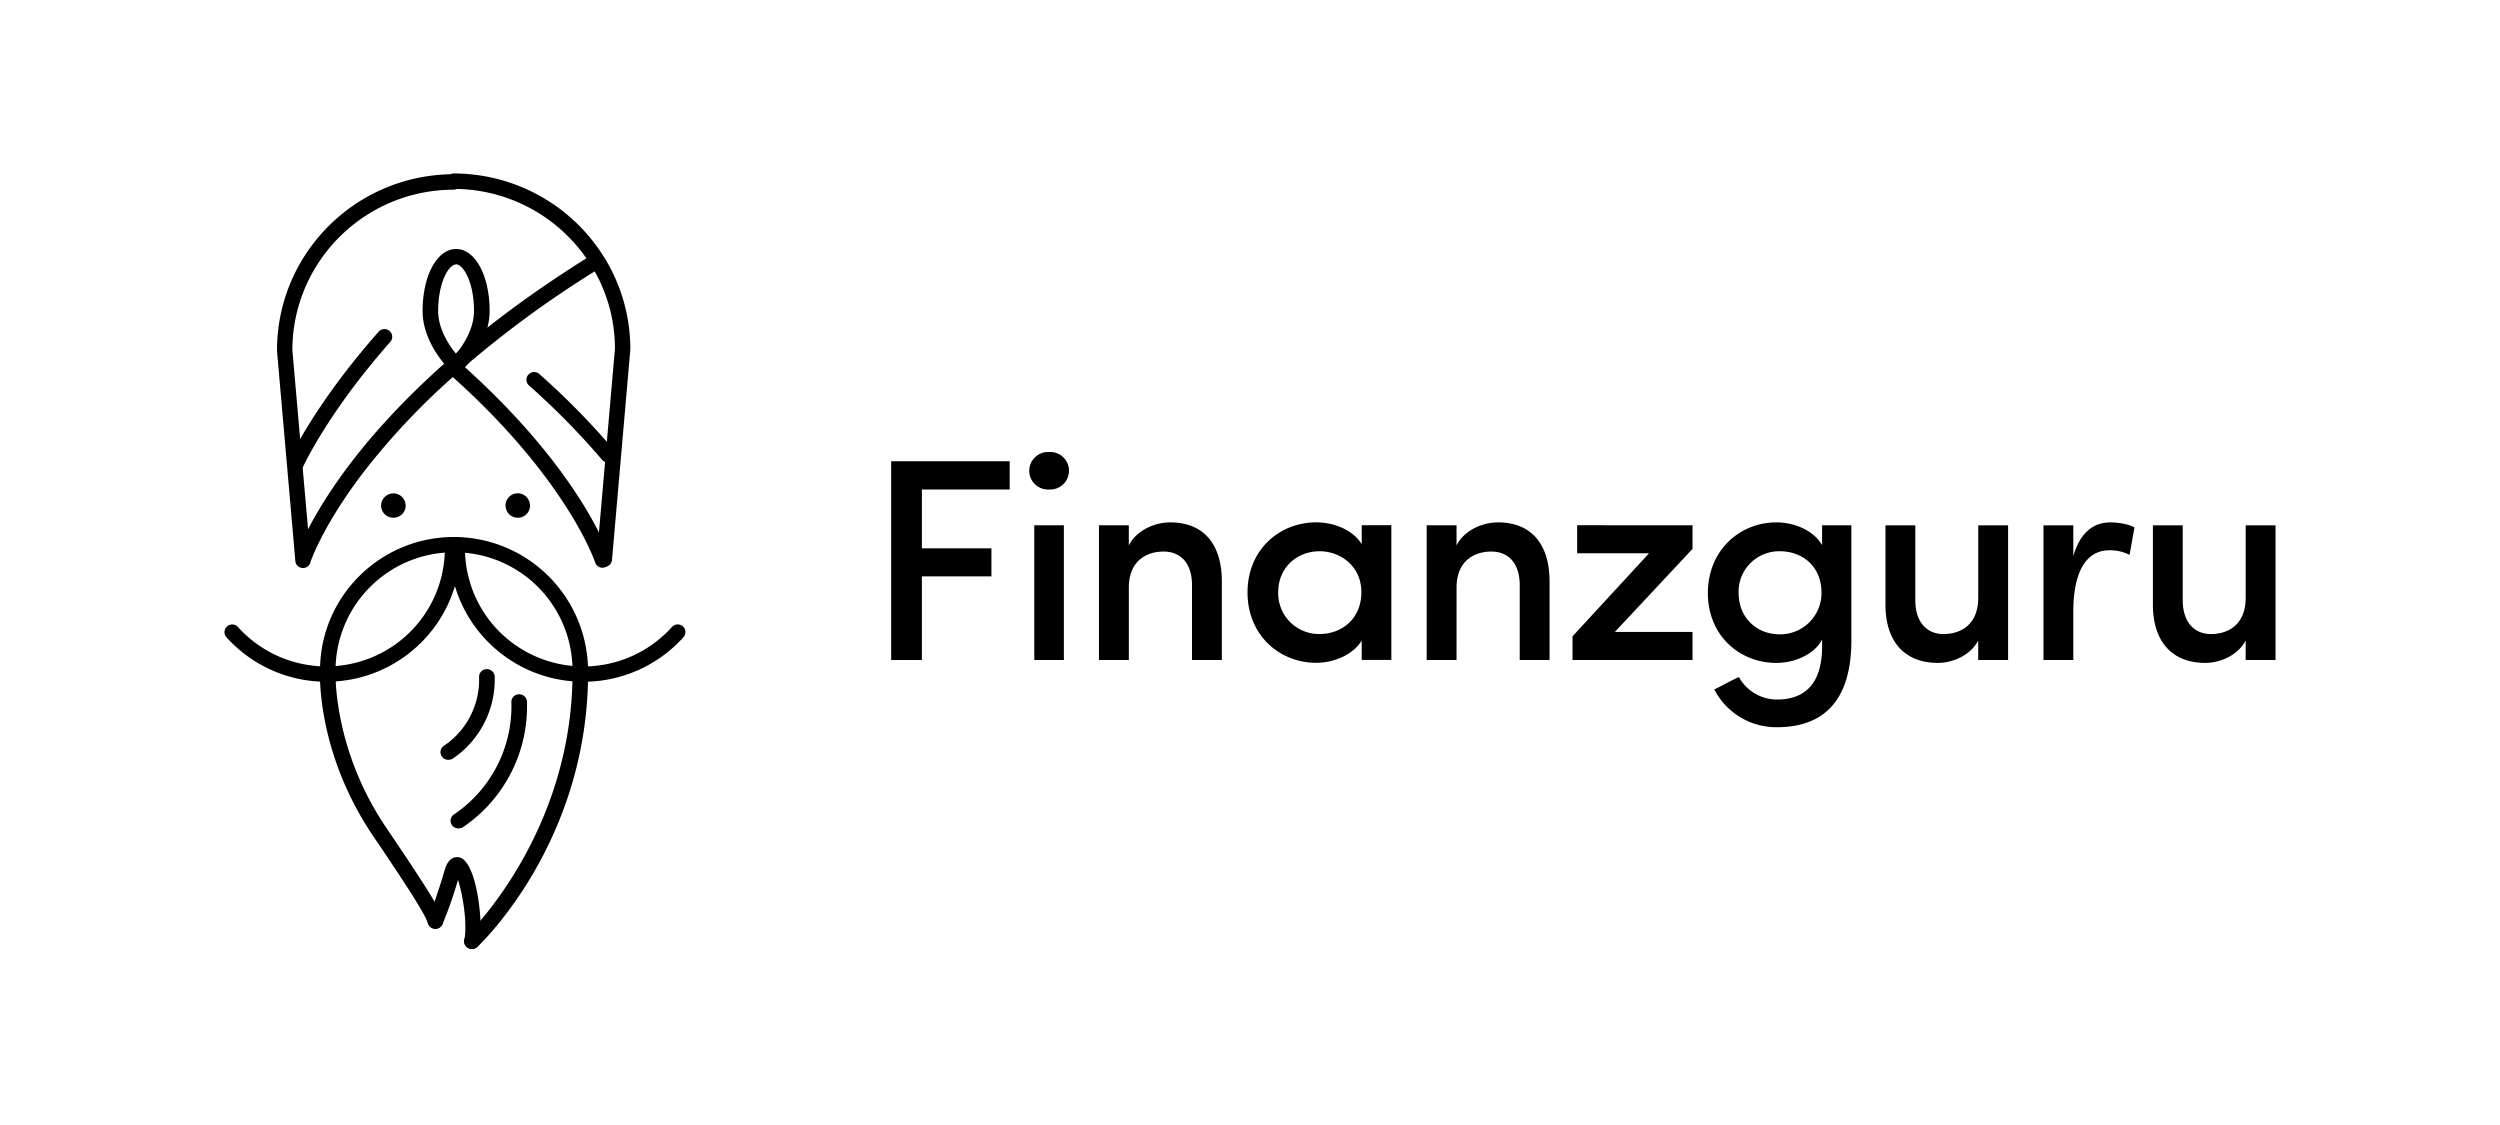 <svg width="80" height="36" viewBox="0 0 80 36" xmlns="http://www.w3.org/2000/svg"><g transform="translate(7.184 5.551)" fill="currentColor"><polygon points="21.333 9.209 25.126 9.209 25.126 10.113 22.316 10.113 22.316 11.996 24.542 11.996 24.542 12.893 22.316 12.893 22.316 15.57 21.333 15.57"/><path d="M26.387 8.914a.599.599 0 0 1 .549.91.605.605 0 0 1-.549.29.605.605 0 0 1-.549-.29.599.599 0 0 1 0-.62.605.605 0 0 1 .549-.29Zm.473 2.344h-.947v4.312h.947v-4.312Zm2.078 4.312h-.955v-4.312h.955v.646c.25-.498.844-.739 1.327-.739 1.047 0 1.65.674 1.65 1.893v2.51h-.955V13.17c0-.684-.352-1.071-.908-1.071-.557 0-1.113.305-1.113 1.154v2.317Zm7.453-.622c-.287.47-.918.711-1.456.711-1.168 0-2.198-.876-2.198-2.252s1.03-2.243 2.198-2.243c.52 0 1.16.212 1.456.701v-.61h.948v4.312h-.948v-.619Zm-1.346-.21c.705 0 1.335-.489 1.335-1.337 0-.85-.686-1.312-1.335-1.312-.723 0-1.326.517-1.326 1.312a1.3 1.3 0 0 0 .377.95c.25.252.593.392.95.388Zm4.38.832h-.955v-4.312h.955v.646c.25-.498.844-.739 1.326-.739 1.048 0 1.651.674 1.651 1.893v2.51h-.955V13.17c0-.684-.352-1.071-.909-1.071-.556 0-1.112.305-1.112 1.154l-.001 2.317Z"/><polygon points="46.977 11.258 46.977 12.013 44.491 14.671 46.977 14.671 46.977 15.568 43.137 15.568 43.137 14.811 45.586 12.153 43.285 12.153 43.285 11.256"/><path d="M49.676 16.834c.881 0 1.447-.489 1.447-1.698v-.222c-.25.48-.88.748-1.465.748-1.169 0-2.19-.868-2.19-2.235 0-1.366 1.02-2.262 2.19-2.262.584 0 1.196.259 1.465.73v-.638h.937v3.675c0 1.985-.928 2.788-2.384 2.788a2.23 2.23 0 0 1-2.003-1.21c.164-.073.622-.325.788-.396.244.442.709.718 1.215.72Zm.093-4.745a1.3 1.3 0 0 0-.944.385 1.288 1.288 0 0 0-.373.944c0 .816.594 1.33 1.317 1.33a1.324 1.324 0 0 0 1.335-1.33c-.001-.857-.62-1.329-1.335-1.329Zm6.35-.83h.956v4.31h-.956v-.627c-.25.489-.835.72-1.29.72-1.057 0-1.687-.674-1.678-1.893v-2.51h.955v2.4c0 .71.38 1.08.901 1.08.557 0 1.113-.305 1.113-1.163v-2.318Zm3.043 4.31h-.955v-4.31h.955v.987c.223-.767.649-1.08 1.187-1.08.307 0 .631.074.77.162l-.157.877c-.198-.1-.418-.15-.64-.148-.82 0-1.16.816-1.16 1.958v1.555Zm5.515-4.31h.956v4.31h-.956v-.627c-.25.489-.834.72-1.29.72-1.057 0-1.687-.674-1.678-1.893v-2.51h.955v2.4c0 .71.38 1.08.902 1.08.556 0 1.112-.305 1.112-1.163v-2.318ZM7.921 24.814a.244.244 0 0 1-.171-.427c.034-.03 3.419-3.287 3.387-8.49a3.783 3.783 0 0 0-3.792-3.775 3.783 3.783 0 0 0-3.792 3.774c0 .037-.102 2.49 1.619 5.033 1.407 2.08 1.697 2.578 1.81 2.912a.247.247 0 0 1-.046.243.25.25 0 0 1-.423-.08c-.096-.278-.392-.787-1.752-2.796-1.818-2.685-1.71-5.214-1.704-5.32.008-2.352 1.926-4.255 4.288-4.256a4.301 4.301 0 0 1 4.289 4.267c.033 5.425-3.397 8.716-3.544 8.853a.247.247 0 0 1-.17.062Z"/><path d="M7.92 24.815a.255.255 0 0 1-.044 0 .246.246 0 0 1-.2-.287c.1-.54-.053-1.459-.205-1.923a12.73 12.73 0 0 1-.497 1.421.249.249 0 0 1-.328.123.247.247 0 0 1-.124-.327c0-.005.215-.48.53-1.55.124-.418.366-.407.465-.387.553.13.767 2.078.648 2.734a.246.246 0 0 1-.244.196Zm-4.663-8.55a4.304 4.304 0 0 1-3.195-1.424.245.245 0 0 1 .021-.347.248.248 0 0 1 .35.021 3.804 3.804 0 0 0 4.179 1.011A3.774 3.774 0 0 0 7.052 12a.248.248 0 0 1 .496 0c-.005 2.356-1.924 4.264-4.29 4.265Z"/><path d="M11.487 16.265c-2.367-.002-4.286-1.912-4.288-4.268a.248.248 0 0 1 .496 0 3.774 3.774 0 0 0 2.44 3.53 3.804 3.804 0 0 0 4.182-1.014.248.248 0 0 1 .42.085.245.245 0 0 1-.05.241 4.304 4.304 0 0 1-3.2 1.426ZM7.49 20.957a.244.244 0 0 1-.13-.457 4.172 4.172 0 0 0 1.82-3.58.244.244 0 0 1 .246-.254h.007c.136 0 .246.11.246.245a4.668 4.668 0 0 1-2.057 4.014.247.247 0 0 1-.132.032Zm-.323-2.195a.244.244 0 0 1-.13-.457 2.556 2.556 0 0 0 1.11-2.189.244.244 0 0 1 .245-.254H8.4c.136 0 .246.11.246.245a3.053 3.053 0 0 1-1.347 2.622.247.247 0 0 1-.131.033Z"/><path d="M12.095 12.616a.246.246 0 0 1-.235-.171c-.009-.026-.882-2.636-4.554-5.93A22.515 22.515 0 0 0 4.47 9.532c-1.333 1.736-1.72 2.898-1.72 2.91a.246.246 0 0 1-.484-.053L1.68 5.675C1.673 2.6 4.143.087 7.232.025a.216.216 0 0 1 .1-.025c1.947.001 3.758 1 4.791 2.642l.013.018a5.577 5.577 0 0 1 .851 2.97l-.587 6.736a.245.245 0 0 1-.153.207l-.059.024a.247.247 0 0 1-.093.019ZM7.68 6.186c2.558 2.304 3.776 4.257 4.302 5.3l.512-5.876a5.036 5.036 0 0 0-.648-2.477A33.56 33.56 0 0 0 7.68 6.185ZM7.43.496a.217.217 0 0 1-.096.023c-2.85.003-5.159 2.302-5.162 5.138l.502 5.73c.819-1.594 3.13-5.056 8.907-8.672A5.174 5.174 0 0 0 7.428.495l.003.002Z"/><path d="M12.27 9.247a.246.246 0 0 1-.19-.088 23.798 23.798 0 0 0-2.335-2.374.245.245 0 0 1-.021-.348.248.248 0 0 1 .349-.02c.85.75 1.646 1.561 2.383 2.423a.244.244 0 0 1-.19.408l.003-.001Zm-9.996.313a.246.246 0 0 1-.1-.02.245.245 0 0 1-.127-.327c.032-.072.807-1.794 2.886-4.15a.249.249 0 0 1 .421.083.246.246 0 0 1-.049.243C3.283 7.68 2.51 9.395 2.502 9.412a.246.246 0 0 1-.228.148ZM7.41 6.386a.247.247 0 0 1-.17-.068c-.037-.035-.901-.863-.901-1.916 0-1.131.461-1.985 1.073-1.985.612 0 1.072.853 1.072 1.985 0 1.053-.865 1.881-.9 1.916a.247.247 0 0 1-.174.068Zm0-3.475c-.235 0-.573.58-.573 1.49 0 .581.355 1.103.573 1.37.22-.267.574-.788.574-1.37.002-.912-.339-1.493-.574-1.493v.003Zm2.172 7.715c0 .08-.047.15-.12.18a.196.196 0 0 1-.214-.042.194.194 0 0 1 .138-.333c.109 0 .196.088.196.195"/><path d="M9.777 10.626a.39.39 0 0 1-.783 0m-.002 0a.39.39 0 0 1 .783 0"/><polygon points="9.385 10.635 9.385 10.636 9.581 10.636"/><path d="M5.602 10.626c0 .08-.048.15-.12.18a.196.196 0 0 1-.214-.042.194.194 0 0 1 .138-.333c.108 0 .196.088.196.195"/><path d="M5.406 11.016a.388.388 0 0 1-.278-.665.393.393 0 0 1 .669.275.39.39 0 0 1-.39.39Z"/></g></svg>